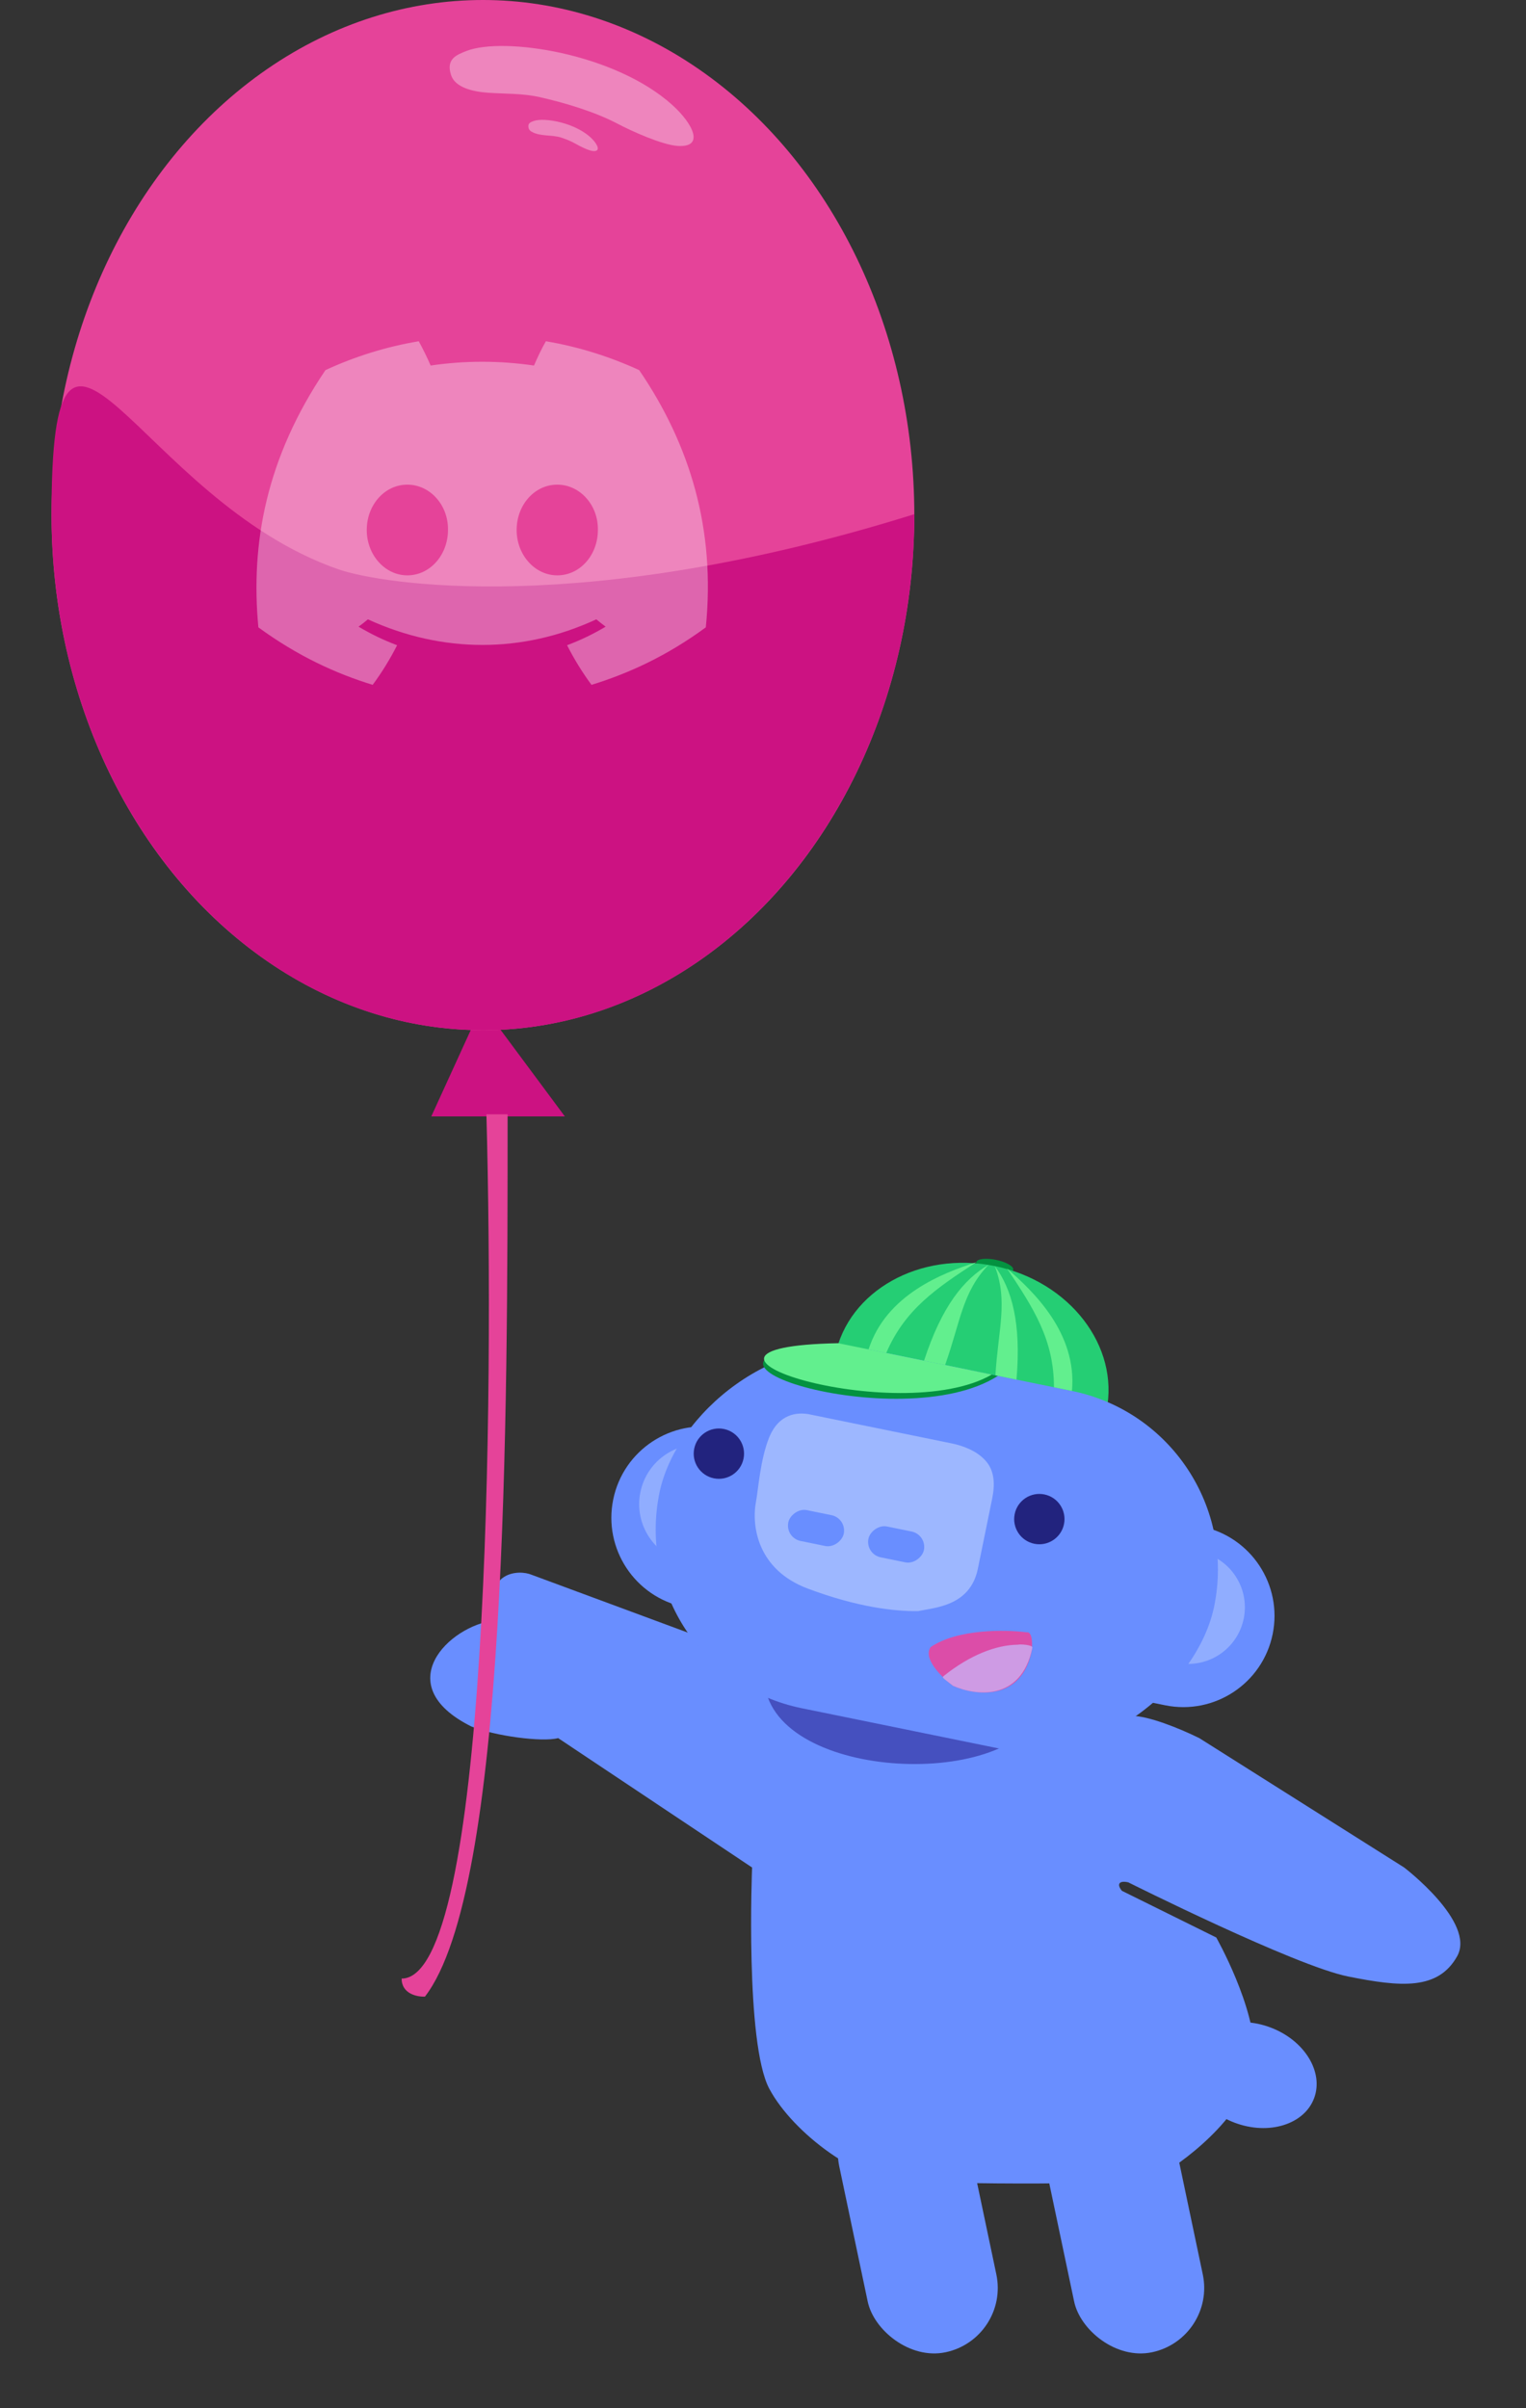 <svg width="237" height="374" viewBox="0 0 237 374" fill="none" xmlns="http://www.w3.org/2000/svg">
<rect x="0" y="0" width="237" height="374" fill="#333333" stroke="none"/>
<path d="M82.572 244.581L131.947 262.864C145.772 263.907 173.883 266.092 175.726 266.487C178.359 266.487 183.132 268.409 186.259 269.946L218.073 290.04C218.073 290.04 229.264 298.564 226.302 303.835C223.335 309.113 217.579 308.618 209.35 306.964C201.12 305.311 175.232 292.346 175.232 292.346C173.751 292.017 173.422 292.676 174.245 293.664L188.893 300.911C188.893 300.911 195.064 311.795 194.818 319.358C194.547 327.692 184.449 335.312 180.548 337.6C176.647 339.888 146.808 338.917 140.225 338.917C133.642 338.917 123.273 331.465 119.488 324.423C115.702 317.381 116.805 290.04 116.805 290.04L86.686 269.946C84.218 270.605 76.811 269.617 73.191 268.134C60.353 261.711 69.734 252.487 76.811 251.664C75.001 243.923 80.652 243.758 82.572 244.581Z" fill="#698EFF"/>
<rect width="20.409" height="41.834" rx="10.204" transform="matrix(0.979 -0.206 0.206 0.979 128.244 326.477)" fill="#698EFF"/>
<rect width="20.409" height="41.834" rx="10.204" transform="matrix(0.979 -0.206 0.206 0.979 160.305 326.477)" fill="#698EFF"/>
<ellipse cx="10.205" cy="7.905" rx="10.205" ry="7.905" transform="matrix(0.936 0.352 -0.351 0.936 187.76 311.292)" fill="#698EFF"/>
<path d="M66.985 173.388L74.885 156.094L87.723 173.388H66.985Z" fill="#CC1282"/>
<ellipse cx="75" cy="80" rx="67" ry="80" fill="#E54399"/>
<path d="M142 79.857C142 124.119 112.003 160 75 160C37.997 160 8 124.119 8 79.857C8 35.595 21.231 77.597 52.62 88.444C58.954 90.632 90.342 96.02 142 79.857Z" fill="#CC1282"/>
<path d="M62.377 307.294C75.807 307.294 76.751 217.804 75.544 173.059H78.835C78.835 220.099 78.835 293.459 65.998 310.094C64.791 310.149 62.377 309.666 62.377 307.294Z" fill="#E54399"/>
<path d="M99.269 57.483C94.698 55.384 89.844 53.854 84.778 53C84.14 54.103 83.431 55.597 82.935 56.771C77.546 55.988 72.196 55.988 66.881 56.771C66.385 55.597 65.641 54.103 65.038 53C59.936 53.854 55.082 55.384 50.544 57.483C41.367 71.073 38.886 84.343 40.127 97.435C46.221 101.882 52.102 104.586 57.881 106.365C59.299 104.443 60.574 102.38 61.673 100.21C59.582 99.427 57.598 98.467 55.685 97.328C56.181 96.972 56.677 96.581 57.137 96.19C68.688 101.491 81.199 101.491 92.608 96.19C93.104 96.581 93.565 96.972 94.061 97.328C92.147 98.467 90.163 99.427 88.073 100.21C89.171 102.38 90.447 104.443 91.864 106.365C97.639 104.586 103.556 101.882 109.619 97.435C111.142 82.279 107.206 69.116 99.269 57.483ZM63.267 89.359C59.795 89.359 56.96 86.193 56.96 82.315C56.96 78.437 59.724 75.271 63.267 75.271C66.775 75.271 69.645 78.437 69.574 82.315C69.574 86.193 66.775 89.359 63.267 89.359ZM86.549 89.359C83.077 89.359 80.239 86.193 80.239 82.315C80.239 78.437 83.006 75.271 86.549 75.271C90.057 75.271 92.927 78.437 92.856 82.315C92.856 86.193 90.092 89.359 86.549 89.359Z" fill="white" fill-opacity="0.35"/>
<path d="M104.412 16.302C95.466 8.237 78.223 5.695 72.489 7.9C70.839 8.534 69.242 9.186 70.056 11.667C70.678 13.564 73.34 14.243 75.895 14.412C78.533 14.586 81.201 14.497 83.78 15.077C87.527 15.92 92.277 17.304 95.882 19.202C98.05 20.343 102.783 22.494 105.226 22.662C109.522 22.956 107.611 19.186 104.412 16.302Z" fill="white" fill-opacity="0.35"/>
<path d="M91.976 21.589C89.535 19.085 84.558 18.182 82.861 18.8C82.375 18.977 81.904 19.159 82.1 19.906C82.162 20.144 82.331 20.322 82.559 20.453C83.93 21.241 85.692 20.882 87.193 21.38C87.954 21.633 88.742 21.952 89.394 22.33C90.03 22.698 91.387 23.399 92.119 23.46C93.335 23.56 92.828 22.463 91.976 21.589Z" fill="white" fill-opacity="0.35"/>
<ellipse cx="2.931" cy="0.977" rx="2.931" ry="0.977" transform="matrix(-0.98 -0.2 -0.2 0.98 157.559 196.255)" fill="#049240"/>
<ellipse cx="21.492" cy="18.561" rx="21.492" ry="18.561" transform="matrix(-0.98 -0.2 -0.2 0.98 175.549 200.927)" fill="#25CE74"/>
<path d="M197.654 253.8C199.219 246.135 194.275 238.652 186.61 237.086L177.517 235.229L171.847 262.987L180.94 264.844C188.605 266.409 196.088 261.465 197.654 253.8Z" fill="#698EFF"/>
<path d="M193.16 251.387C194.132 246.629 191.063 241.985 186.306 241.013L185.348 240.818L181.83 258.046L182.787 258.242C187.544 259.214 192.189 256.144 193.16 251.387Z" fill="#90ADFF"/>
<path d="M95.238 232.882C96.803 225.217 104.286 220.272 111.951 221.838L121.044 223.695L115.375 251.452L106.282 249.595C98.617 248.03 93.672 240.547 95.238 232.882Z" fill="#698EFF"/>
<path d="M161.102 266.774C153.995 278.527 117.07 275.787 118.751 259.325L161.102 266.774Z" fill="#4550BF"/>
<path d="M99.457 231.75C100.483 226.728 105.386 223.489 110.407 224.514L110.886 224.612L107.172 242.798L106.693 242.7C101.671 241.675 98.432 236.772 99.457 231.75Z" fill="#90ADFF"/>
<rect width="87.922" height="56.661" rx="28.331" transform="matrix(-0.98 -0.2 -0.2 0.98 194.242 221.693)" fill="#698EFF"/>
<circle cx="3.908" cy="3.908" r="3.908" transform="matrix(-0.98 -0.2 -0.2 0.98 166.029 232.883)" fill="#22237E"/>
<circle cx="3.908" cy="3.908" r="3.908" transform="matrix(-0.98 -0.2 -0.2 0.98 116.258 222.718)" fill="#22237E"/>
<path d="M125.581 219.636L147.752 224.164C149.68 224.557 151.68 225.353 153.013 226.8C154.524 228.44 154.53 230.617 154.083 232.801L151.869 243.644C150.673 249.5 145.074 249.671 142.601 250.224C138.882 250.27 133.118 249.601 125.445 246.72C117.65 243.793 116.691 237.024 117.412 233.218C117.76 231.383 118.069 226.702 119.439 223.295C120.962 219.509 123.844 219.337 125.581 219.636Z" fill="#9DB7FF"/>
<path d="M144.552 255.796C148.766 252.946 156.256 253.09 159.475 253.519C159.831 253.42 160.481 253.862 160.227 256.421C158.61 264.337 151.42 263.326 148.027 261.832C146.324 260.568 143.244 257.591 144.552 255.796Z" fill="#DC4DA8"/>
<path d="M146.632 260.247C150.659 257.041 154.686 255.482 158.066 255.44C158.425 255.331 160.422 255.458 160.331 255.903C158.608 264.342 151.392 263.356 147.999 261.809C146.303 260.485 146.249 260.552 146.632 260.247Z" fill="#CE9BE4"/>
<rect width="8.792" height="4.885" rx="2.442" transform="matrix(-0.98 -0.2 -0.2 0.98 143.977 238.35)" fill="#698EFF"/>
<rect width="8.792" height="4.885" rx="2.442" transform="matrix(-0.98 -0.2 -0.2 0.98 131.531 235.809)" fill="#698EFF"/>
<path d="M154.996 213.68C139.797 223.455 98.214 210.166 130.449 208.838C147.258 212.271 151.216 212.908 154.996 213.68Z" fill="#049240"/>
<path d="M154.039 213.483C139.478 221.881 98.964 209.22 130.188 208.612L154.039 213.483Z" fill="#62EF8E"/>
<path d="M134.896 209.574C137.643 201.061 146.4 197.713 151.619 196.039C145.412 200.079 140.537 203.364 137.64 210.134L134.896 209.574Z" fill="#62EF8E"/>
<path d="M143.512 211.333C146.254 202.909 149.669 198.691 153.535 196.43C149.433 200.677 149.156 205.367 146.78 212L143.512 211.333Z" fill="#62EF8E"/>
<path d="M157.867 214.265C158.624 205.56 157.169 200.181 154.49 196.625C156.612 202.073 154.995 206.658 154.599 213.598L157.867 214.265Z" fill="#62EF8E"/>
<path d="M166.483 216.025C167.304 207.065 160.548 200.618 156.406 197.017C160.526 203.197 163.686 208.048 163.687 215.454L166.483 216.025Z" fill="#62EF8E"/>
</svg>
